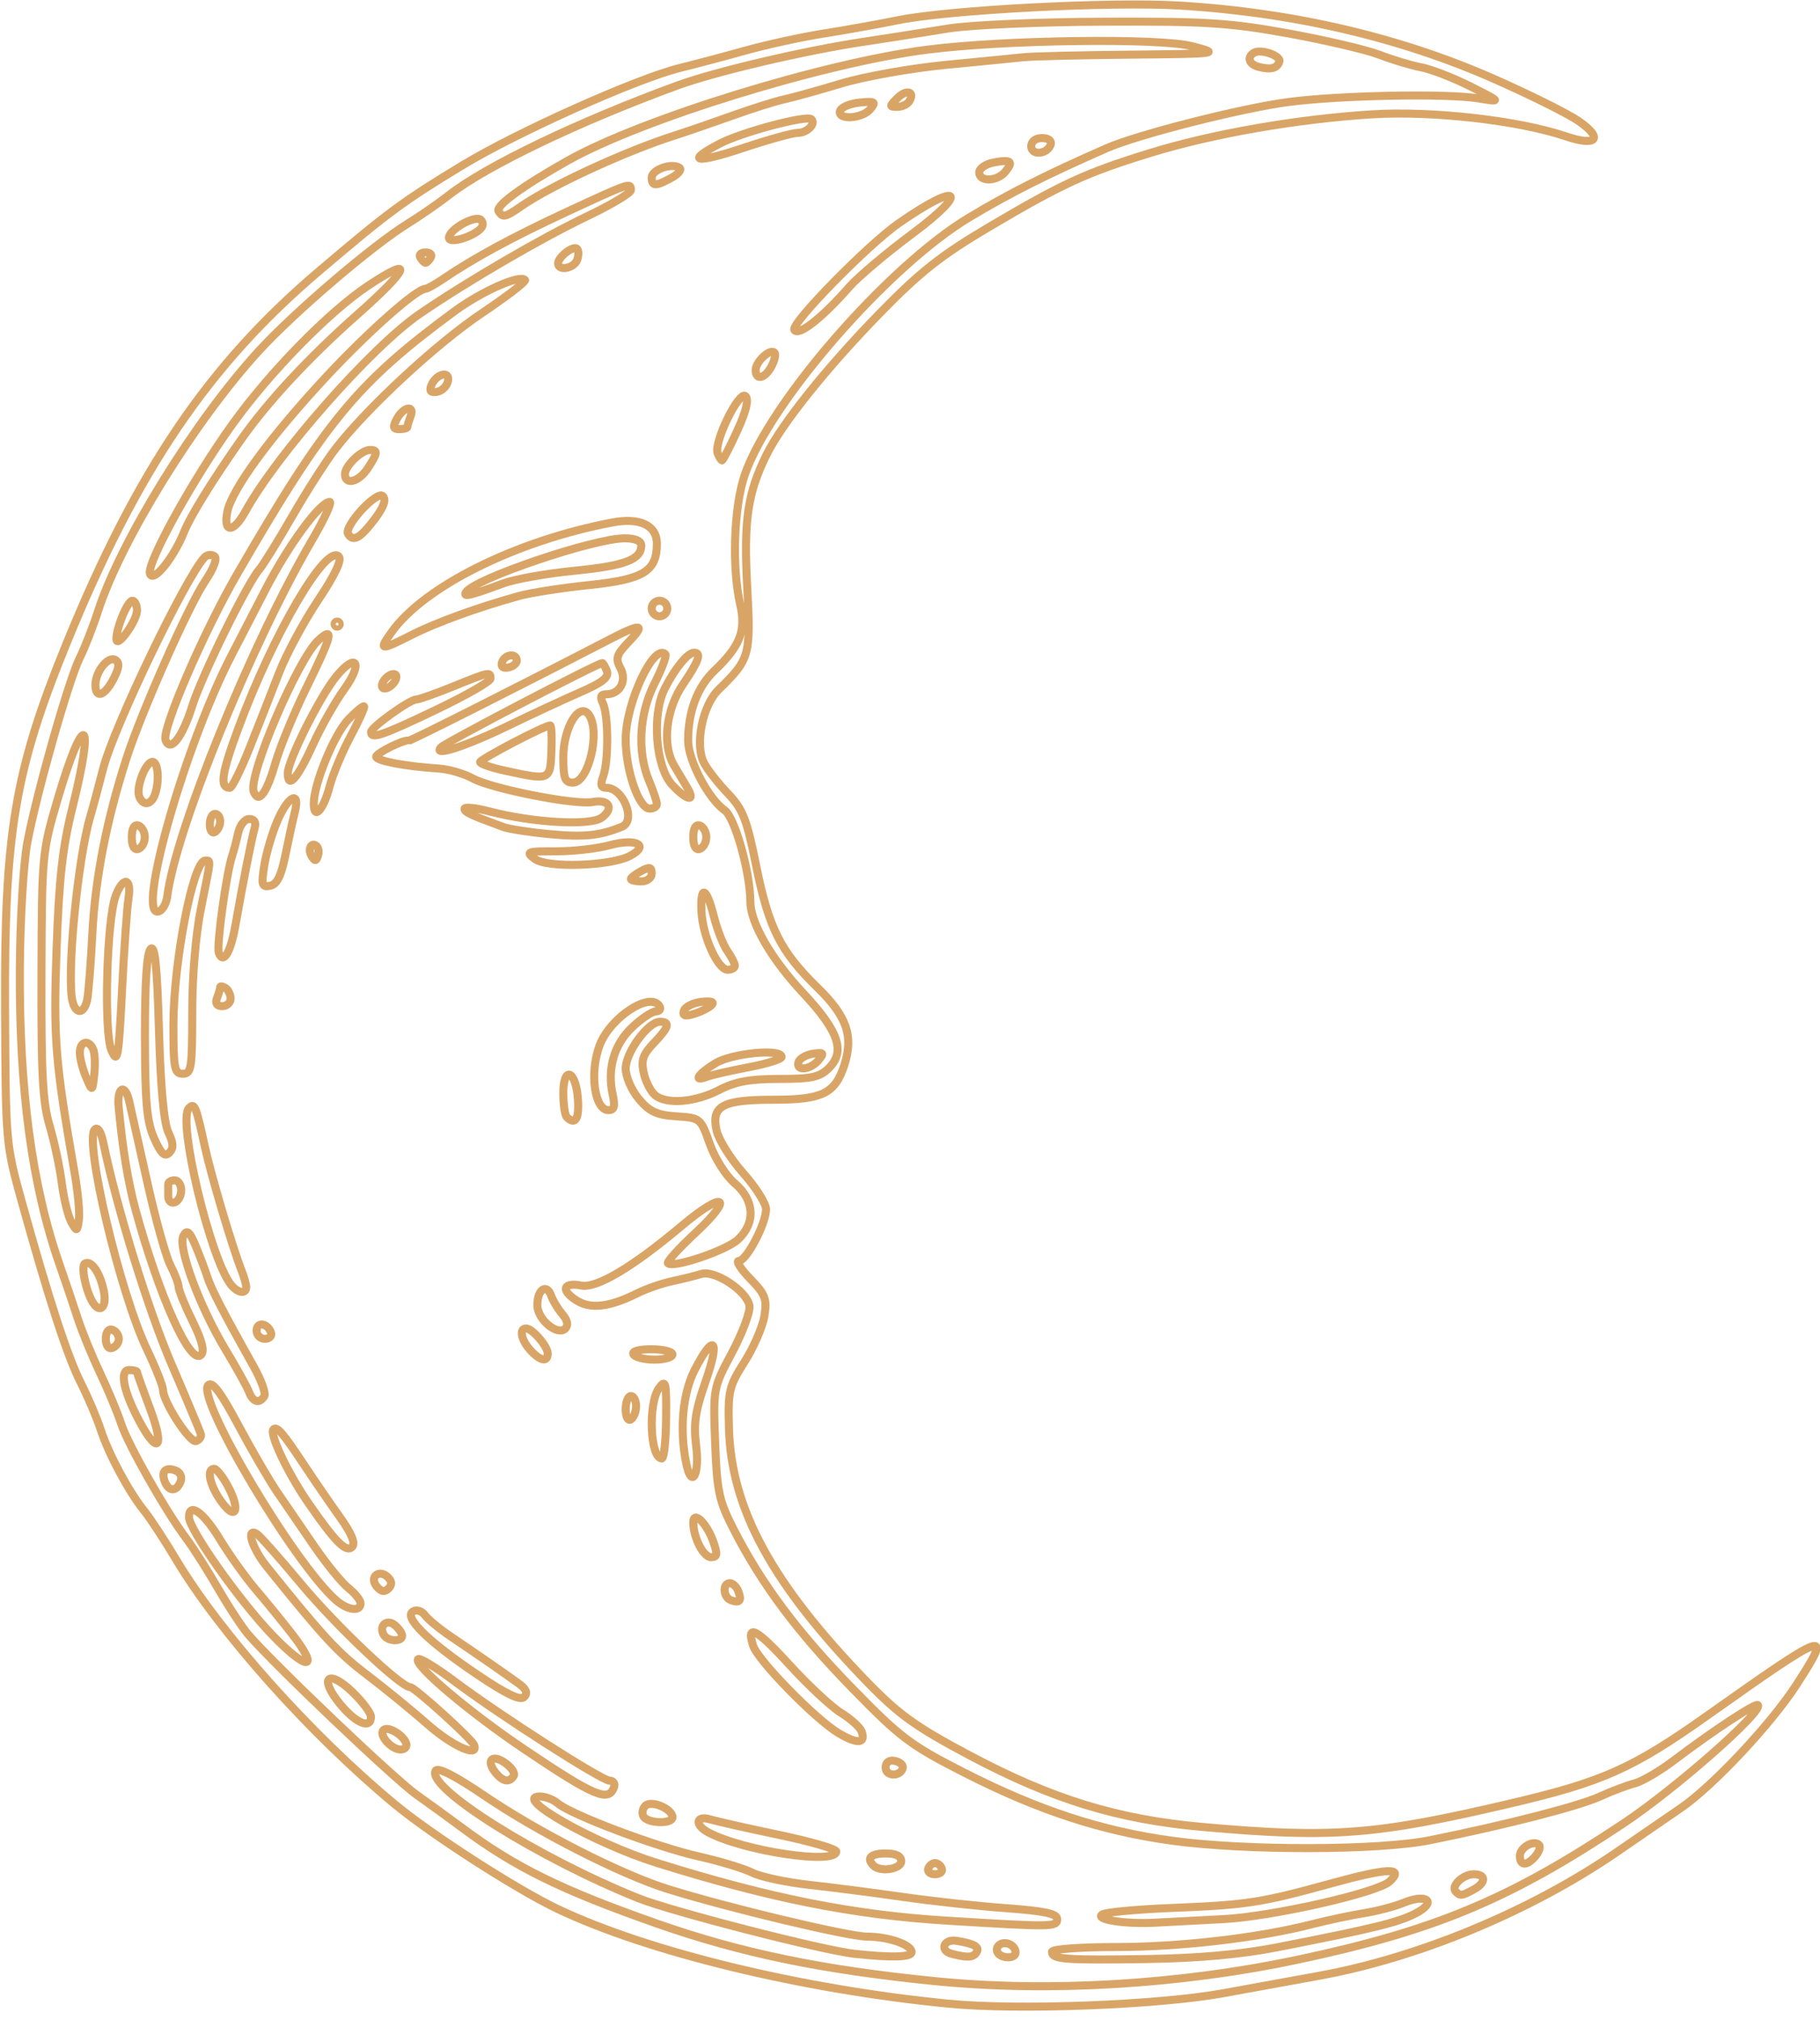 <?xml version="1.0" encoding="UTF-8" standalone="no"?>
<!DOCTYPE svg PUBLIC "-//W3C//DTD SVG 1.1//EN" "http://www.w3.org/Graphics/SVG/1.1/DTD/svg11.dtd">
<svg width="100%" height="100%" viewBox="0 0 91 101" version="1.1" xmlns="http://www.w3.org/2000/svg" xmlns:xlink="http://www.w3.org/1999/xlink" xml:space="preserve" xmlns:serif="http://www.serif.com/" style="fill-rule:evenodd;clip-rule:evenodd;stroke-linejoin:round;stroke-miterlimit:2;">
    <g transform="matrix(0.26,0,0,0.26,-17.094,-19.87)">
        <g transform="matrix(1.333,0,0,1.333,475.714,7)">
            <path d="M-131.036,339.658C-126.704,338.869 -120.461,337.732 -117.161,337.131C-102.86,334.528 -86.732,327.821 -74.346,319.328C-71.176,317.154 -66.976,314.267 -65.014,312.914C-60.393,309.725 -52.053,300.829 -48.404,295.196C-43.076,286.97 -43.73,287.196 -61.286,299.632C-71.994,307.218 -76.296,309.145 -89.411,312.231C-109.075,316.858 -115.34,317.342 -134.036,315.678C-146.344,314.582 -155.708,311.707 -167.683,305.347C-175.419,301.238 -177.863,299.487 -182.436,294.774C-196.12,280.673 -202.039,269.843 -202.384,258.274C-202.548,252.772 -202.397,252.12 -200.148,248.579C-198.822,246.491 -197.532,243.518 -197.281,241.973C-196.88,239.5 -197.125,238.854 -199.328,236.582C-200.704,235.162 -201.433,234 -200.948,234C-199.864,234 -197.036,228.618 -197.036,226.555C-197.036,225.727 -198.522,223.376 -200.339,221.331C-202.156,219.285 -203.883,216.514 -204.178,215.173C-204.958,211.621 -203.335,210.75 -195.934,210.75C-188.931,210.75 -187.102,209.863 -185.769,205.824C-184.375,201.599 -185.347,198.747 -189.599,194.592C-194.952,189.361 -196.643,186.006 -198.454,177.031C-199.827,170.227 -200.374,168.834 -202.573,166.531C-203.967,165.07 -205.504,163.103 -205.989,162.159C-207.346,159.513 -206.211,153.847 -203.867,151.566C-199.363,147.185 -199.222,146.676 -199.758,136.724C-200.275,127.122 -199.693,123.182 -196.941,117.637C-194.716,113.157 -188.264,105.106 -180.603,97.251C-174.787,91.288 -171.761,88.902 -164.786,84.782C-154.22,78.541 -150.917,77.025 -141.658,74.164C-132.663,71.386 -120.471,69.258 -109.661,68.58C-100.94,68.033 -88.445,69.45 -81.633,71.759C-77.171,73.272 -76.171,72.049 -79.82,69.541C-81.382,68.468 -86.879,65.729 -92.036,63.455C-105.651,57.45 -121.045,53.863 -137.411,52.88C-147.275,52.288 -170.567,53.497 -177.911,54.982C-180.798,55.566 -185.692,56.443 -188.786,56.93C-191.879,57.418 -196.942,58.522 -200.036,59.385C-203.129,60.247 -207.348,61.366 -209.411,61.871C-215.651,63.398 -232.941,71.14 -240.911,75.975C-249.411,81.132 -251.523,82.691 -261.543,91.209C-277.474,104.752 -287.732,119.879 -297.933,144.873C-305.425,163.229 -306.938,172.208 -306.821,197.625C-306.732,216.942 -306.709,217.202 -304.438,225.375C-300.451,239.725 -297.832,247.759 -295.882,251.625C-294.842,253.688 -293.553,256.725 -293.018,258.375C-291.881,261.884 -288.974,267.3 -286.736,270.082C-285.869,271.158 -283.811,274.301 -282.161,277.065C-275.83,287.671 -262.787,302.28 -250.661,312.347C-245.35,316.756 -233.056,324.672 -227.151,327.485C-214.093,333.705 -191.886,339.096 -170.786,341.168C-160.757,342.153 -140.502,341.383 -131.036,339.658Z" style="fill:none;stroke:rgb(217,165,103);stroke-width:1.16px;"/>
        </g>
        <g transform="matrix(1.333,0,0,1.333,475.714,7)">
            <path d="M-172.661,337.922C-188.964,336.292 -200.658,333.871 -212.786,329.616C-226.549,324.786 -233.265,321.483 -240.911,315.781C-242.561,314.551 -245.504,312.414 -247.451,311.032C-250.666,308.75 -267.946,292.302 -271.72,287.931C-272.578,286.938 -274.551,283.931 -276.104,281.25C-277.658,278.569 -279.707,275.345 -280.657,274.086C-283.602,270.186 -289.067,260.561 -290.064,257.52C-290.585,255.928 -291.97,252.6 -293.14,250.125C-294.311,247.65 -295.758,244.106 -296.356,242.25C-296.954,240.394 -298.128,236.915 -298.965,234.52C-302.962,223.083 -304.81,209.231 -304.689,191.625C-304.641,184.588 -304.157,176.522 -303.608,173.625C-302.246,166.428 -297.637,150.201 -296.046,147C-295.328,145.556 -294.14,142.519 -293.406,140.25C-290.101,130.044 -279.39,112.713 -270.191,102.688C-265.1,97.139 -253.895,87.556 -248.786,84.381C-246.929,83.227 -244.229,81.359 -242.786,80.229C-237.419,76.029 -224.022,69.603 -209.786,64.4C-204.362,62.418 -191.604,59.418 -183.161,58.14C-179.448,57.578 -173.879,56.704 -170.786,56.199C-167.659,55.688 -157.666,55.248 -148.286,55.209C-133.6,55.146 -130.146,55.367 -121.661,56.908C-116.298,57.883 -110.392,59.268 -108.536,59.987C-106.679,60.706 -103.979,61.517 -102.536,61.789C-101.092,62.061 -97.886,63.304 -95.411,64.553C-90.911,66.822 -90.911,66.822 -94.286,66.274C-98.837,65.534 -114.267,65.829 -121.661,66.798C-128.447,67.687 -143.393,71.485 -147.911,73.468C-156.564,77.267 -162.028,80.021 -167.77,83.479C-179.422,90.495 -196.498,110.093 -200.112,120.597C-201.688,125.178 -201.992,133.986 -200.759,139.333C-199.897,143.071 -200.774,145.315 -204.473,148.832C-206.935,151.173 -208.275,154.726 -208.281,158.934C-208.286,161.759 -205.358,167.339 -203.007,168.986C-201.539,170.014 -199.329,177.887 -199.299,182.201C-199.277,185.275 -196.282,190.449 -191.674,195.375C-186.567,200.835 -185.556,203.77 -187.958,206.172C-189.28,207.494 -190.443,207.75 -195.138,207.75C-199.368,207.75 -201.479,208.135 -203.76,209.324C-207.226,211.131 -211.382,211.476 -213.046,210.095C-213.675,209.573 -214.413,208.126 -214.687,206.88C-215.087,205.058 -214.802,204.214 -213.235,202.578C-211.033,200.28 -210.808,199.5 -212.344,199.5C-214.053,199.5 -217.286,203.916 -217.286,206.25C-217.286,207.443 -216.444,209.386 -215.377,210.653C-213.838,212.482 -212.792,212.965 -209.972,213.148C-206.508,213.373 -206.461,213.412 -205.154,217.125C-204.417,219.217 -202.828,221.728 -201.56,222.805C-198.697,225.234 -198.499,228.5 -201.068,230.913C-202.754,232.497 -210.437,235.098 -211.194,234.342C-211.388,234.148 -209.599,232.175 -207.217,229.959C-201.49,224.629 -203.085,223.796 -209.187,228.931C-216.281,234.9 -221.466,237.986 -223.69,237.561C-226.295,237.063 -226.711,238.187 -224.465,239.658C-222.405,241.008 -219.688,240.71 -215.633,238.687C-214.32,238.032 -212.046,237.242 -210.578,236.931C-209.111,236.62 -207.229,236.153 -206.397,235.891C-204.43,235.274 -199.74,238.378 -199.432,240.501C-199.307,241.367 -200.436,244.393 -201.942,247.225C-204.676,252.368 -204.679,252.386 -204.381,260.25C-204.112,267.332 -203.839,268.598 -201.666,272.825C-197.597,280.745 -192.505,287.556 -184.564,295.701C-177.645,302.798 -176.207,303.881 -168.439,307.839C-157.797,313.261 -148.687,316.251 -138.536,317.651C-127.877,319.121 -108.617,319.084 -101.192,317.577C-90.013,315.31 -79.806,312.683 -76.723,311.278C-75.01,310.498 -72.754,309.645 -71.708,309.383C-70.663,309.12 -68.105,307.616 -66.023,306.041C-60.358,301.753 -54.282,297.753 -53.946,298.09C-53.093,298.943 -65.782,310.122 -73.286,315.128C-89.705,326.081 -100.456,330.591 -120.161,334.789C-137.275,338.435 -156.216,339.565 -172.661,337.921L-172.661,337.922Z" style="fill:none;stroke:rgb(217,165,103);stroke-width:1.16px;"/>
        </g>
        <g transform="matrix(1.333,0,0,1.333,475.714,7)">
            <path d="M-123.379,333.055C-109.297,330.298 -105.861,329.457 -103.328,328.147C-100.158,326.508 -101.643,325.211 -105.075,326.622C-106.359,327.15 -108.929,327.824 -110.786,328.119C-112.642,328.415 -116.017,329.132 -118.286,329.713C-125.997,331.688 -137.275,333 -146.543,333C-151.717,333 -155.786,333.306 -155.786,333.695C-155.786,334.774 -153.978,334.911 -142.129,334.733C-134.744,334.621 -128.546,334.066 -123.379,333.055Z" style="fill:none;stroke:rgb(217,165,103);stroke-width:1.16px;"/>
        </g>
        <g transform="matrix(1.333,0,0,1.333,475.714,7)">
            <path d="M-161.036,333.795C-161.036,332.782 -162.403,332.08 -163.298,332.634C-163.717,332.893 -163.866,333.419 -163.629,333.803C-163.066,334.714 -161.036,334.708 -161.036,333.795Z" style="fill:none;stroke:rgb(217,165,103);stroke-width:1.16px;"/>
        </g>
        <g transform="matrix(1.333,0,0,1.333,475.714,7)">
            <path d="M-166.657,333.746C-166.182,332.977 -167.031,332.499 -169.583,332.099C-171.424,331.81 -172.044,333.515 -170.265,333.976C-167.943,334.578 -167.14,334.527 -166.657,333.746L-166.657,333.746Z" style="fill:none;stroke:rgb(217,165,103);stroke-width:1.16px;"/>
        </g>
        <g transform="matrix(1.333,0,0,1.333,475.714,7)">
            <path d="M-176.036,333.731C-176.036,332.661 -179.381,331.5 -182.468,331.5C-185.154,331.5 -202.801,327.281 -211.286,324.61C-218.059,322.477 -229.928,316.429 -237.674,311.163C-241.85,308.324 -244.372,307.032 -244.7,307.564C-246.168,309.938 -229.947,320.139 -215.438,325.967C-210.756,327.848 -188.812,333.49 -184.286,333.977C-178.867,334.561 -176.036,334.476 -176.036,333.731Z" style="fill:none;stroke:rgb(217,165,103);stroke-width:1.16px;"/>
        </g>
        <g transform="matrix(1.333,0,0,1.333,475.714,7)">
            <path d="M-155.036,328.965C-155.036,328.191 -156.883,327.796 -162.348,327.401C-166.37,327.11 -173.036,326.386 -177.161,325.792C-181.286,325.199 -187.416,324.408 -190.783,324.035C-194.151,323.662 -197.863,322.868 -199.033,322.27C-200.203,321.673 -203.692,320.615 -206.786,319.92C-212.846,318.559 -225.164,313.915 -227.095,312.264C-227.746,311.707 -228.927,311.263 -229.72,311.278C-233.628,311.351 -221.812,318.04 -212.786,320.864C-196.394,325.993 -184.405,328.374 -170.786,329.206C-155.702,330.127 -155.036,330.117 -155.036,328.965Z" style="fill:none;stroke:rgb(217,165,103);stroke-width:1.16px;"/>
        </g>
        <g transform="matrix(1.333,0,0,1.333,475.714,7)">
            <path d="M-131.036,328.971C-124.094,328.621 -108.815,325.16 -107.08,323.544C-104.866,321.48 -107.277,321.558 -115.477,323.813C-125.776,326.647 -127.578,326.922 -138.78,327.374C-143.657,327.571 -148.045,327.988 -148.53,328.299C-149.682,329.041 -145.168,329.731 -140.786,329.483C-138.929,329.378 -134.542,329.147 -131.036,328.971L-131.036,328.971Z" style="fill:none;stroke:rgb(217,165,103);stroke-width:1.16px;"/>
        </g>
        <g transform="matrix(1.333,0,0,1.333,475.714,7)">
            <path d="M-94.986,324.725C-93.138,323.735 -93.114,322.501 -94.944,322.501C-96.509,322.501 -98.3,324.237 -97.529,325.008C-96.878,325.659 -96.692,325.638 -94.986,324.725L-94.986,324.725Z" style="fill:none;stroke:rgb(217,165,103);stroke-width:1.16px;"/>
        </g>
        <g transform="matrix(1.333,0,0,1.333,475.714,7)">
            <path d="M-171.679,321.695C-171.827,321.252 -172.269,320.889 -172.661,320.889C-173.053,320.889 -173.494,321.252 -173.642,321.695C-173.79,322.139 -173.348,322.501 -172.661,322.501C-171.973,322.501 -171.532,322.139 -171.679,321.695Z" style="fill:none;stroke:rgb(217,165,103);stroke-width:1.16px;"/>
        </g>
        <g transform="matrix(1.333,0,0,1.333,475.714,7)">
            <path d="M-177.536,320.626C-177.536,319.876 -178.286,319.501 -179.786,319.501C-181.936,319.501 -182.611,320.176 -181.536,321.251C-180.554,322.233 -177.536,321.762 -177.536,320.626Z" style="fill:none;stroke:rgb(217,165,103);stroke-width:1.16px;"/>
        </g>
        <g transform="matrix(1.333,0,0,1.333,475.714,7)">
            <path d="M-86.021,319.858C-85.499,319.23 -85.274,318.513 -85.521,318.266C-86.29,317.498 -88.286,318.644 -88.286,319.853C-88.286,321.322 -87.237,321.324 -86.021,319.859L-86.021,319.858Z" style="fill:none;stroke:rgb(217,165,103);stroke-width:1.16px;"/>
        </g>
        <g transform="matrix(1.333,0,0,1.333,475.714,7)">
            <path d="M-186.911,319.214C-186.911,318.849 -190.623,317.773 -195.161,316.822C-199.698,315.871 -204.17,314.864 -205.098,314.585C-207.171,313.96 -207.383,315.379 -205.377,316.453C-200.315,319.162 -186.911,321.166 -186.911,319.214Z" style="fill:none;stroke:rgb(217,165,103);stroke-width:1.16px;"/>
        </g>
        <g transform="matrix(1.333,0,0,1.333,475.714,7)">
            <path d="M-210.536,314.278C-210.536,313.063 -213.598,311.764 -214.451,312.617C-214.866,313.031 -214.978,313.738 -214.701,314.186C-214.078,315.194 -210.536,315.272 -210.536,314.278L-210.536,314.278Z" style="fill:none;stroke:rgb(217,165,103);stroke-width:1.16px;"/>
        </g>
        <g transform="matrix(1.333,0,0,1.333,475.714,7)">
            <path d="M-218.958,309.892C-218.794,309.402 -219.078,309.001 -219.588,309.001C-220.719,309.001 -235.35,299.63 -241.989,294.653C-244.645,292.662 -247.007,291.227 -247.239,291.465C-247.993,292.236 -239.942,299.058 -231.844,304.511C-221.77,311.295 -219.712,312.155 -218.958,309.892Z" style="fill:none;stroke:rgb(217,165,103);stroke-width:1.16px;"/>
        </g>
        <g transform="matrix(1.333,0,0,1.333,475.714,7)">
            <path d="M-233.442,308.303C-233.205,307.918 -233.774,307.069 -234.707,306.416C-236.603,305.088 -237.502,306.109 -236.015,307.902C-234.966,309.165 -234.063,309.306 -233.442,308.303Z" style="fill:none;stroke:rgb(217,165,103);stroke-width:1.16px;"/>
        </g>
        <g transform="matrix(1.333,0,0,1.333,475.714,7)">
            <path d="M-177.309,307.137C-177.227,306.73 -177.751,306.283 -178.473,306.144C-179.294,305.986 -179.786,306.354 -179.786,307.126C-179.786,308.431 -177.569,308.44 -177.309,307.138L-177.309,307.137Z" style="fill:none;stroke:rgb(217,165,103);stroke-width:1.16px;"/>
        </g>
        <g transform="matrix(1.333,0,0,1.333,475.714,7)">
            <path d="M-239.161,303.85C-239.501,302.961 -247.743,295.502 -248.384,295.502C-249.732,295.502 -259.09,286.643 -264.097,280.626C-267.18,276.922 -270.059,273.671 -270.494,273.402C-272.132,272.39 -271.2,275.459 -269.063,278.114C-260.804,288.38 -258.836,290.505 -254.624,293.713C-252.031,295.687 -248.071,298.922 -245.823,300.902C-242.248,304.051 -238.437,305.737 -239.161,303.85Z" style="fill:none;stroke:rgb(217,165,103);stroke-width:1.16px;"/>
        </g>
        <g transform="matrix(1.333,0,0,1.333,475.714,7)">
            <path d="M-248.955,303.617C-249.366,302.384 -251.606,301.072 -252.232,301.697C-252.945,302.411 -251.1,304.501 -249.756,304.501C-249.154,304.501 -248.793,304.104 -248.955,303.617Z" style="fill:none;stroke:rgb(217,165,103);stroke-width:1.16px;"/>
        </g>
        <g transform="matrix(1.333,0,0,1.333,475.714,7)">
            <path d="M-183.268,301.868C-183.497,301.27 -184.827,300.076 -186.224,299.212C-187.62,298.349 -190.955,295.242 -193.634,292.307C-198.408,287.075 -199.937,286.266 -198.905,289.519C-198.239,291.618 -189.93,300.127 -186.589,302.131C-183.865,303.765 -182.579,303.663 -183.268,301.868L-183.268,301.868Z" style="fill:none;stroke:rgb(217,165,103);stroke-width:1.16px;"/>
        </g>
        <g transform="matrix(1.333,0,0,1.333,475.714,7)">
            <path d="M-254.036,299.774C-254.036,299.236 -255.218,297.65 -256.662,296.25C-260.232,292.791 -261.638,294.125 -258.472,297.967C-256.179,300.748 -254.036,301.621 -254.036,299.774Z" style="fill:none;stroke:rgb(217,165,103);stroke-width:1.16px;"/>
        </g>
        <g transform="matrix(1.333,0,0,1.333,475.714,7)">
            <path d="M-232.661,295.031C-234.707,293.542 -238.8,290.706 -242.411,288.275C-244.061,287.164 -245.781,285.753 -246.234,285.139C-246.705,284.502 -247.455,284.268 -247.983,284.594C-249.345,285.435 -245.801,288.906 -238.686,293.701C-234.483,296.532 -232.481,297.489 -231.936,296.924C-231.397,296.367 -231.619,295.788 -232.661,295.031Z" style="fill:none;stroke:rgb(217,165,103);stroke-width:1.16px;"/>
        </g>
        <g transform="matrix(1.333,0,0,1.333,475.714,7)">
            <path d="M-265.419,287.839C-266.789,286.073 -269.137,283.191 -270.635,281.435C-272.133,279.678 -274.482,276.387 -275.856,274.121C-278.198,270.257 -280.286,268.773 -280.286,270.974C-280.286,272.749 -273.006,283.055 -268.257,288.002C-263.202,293.267 -261.29,293.157 -265.419,287.839L-265.419,287.839Z" style="fill:none;stroke:rgb(217,165,103);stroke-width:1.16px;"/>
        </g>
        <g transform="matrix(1.333,0,0,1.333,475.714,7)">
            <path d="M-249.536,288.093C-249.536,287.731 -250.012,287.04 -250.594,286.557C-251.769,285.582 -252.971,286.69 -252.161,288.002C-251.59,288.926 -249.536,288.998 -249.536,288.093Z" style="fill:none;stroke:rgb(217,165,103);stroke-width:1.16px;"/>
        </g>
        <g transform="matrix(1.333,0,0,1.333,475.714,7)">
            <path d="M-255.536,283.422C-255.536,282.966 -256.314,281.98 -257.265,281.232C-258.216,280.484 -260.455,277.735 -262.241,275.124C-264.026,272.513 -266.413,269.027 -267.545,267.377C-268.677,265.727 -271.198,261.391 -273.148,257.742C-275.702,252.962 -276.92,251.336 -277.508,251.924C-279.31,253.725 -265.15,277.585 -259.102,282.939C-257.432,284.418 -255.536,284.674 -255.536,283.422Z" style="fill:none;stroke:rgb(217,165,103);stroke-width:1.16px;"/>
        </g>
        <g transform="matrix(1.333,0,0,1.333,475.714,7)">
            <path d="M-201.044,281.659C-201.289,281.022 -201.837,280.502 -202.262,280.502C-203.361,280.502 -203.224,282.559 -202.098,282.961C-200.824,283.416 -200.516,283.036 -201.045,281.659L-201.044,281.659Z" style="fill:none;stroke:rgb(217,165,103);stroke-width:1.16px;"/>
        </g>
        <g transform="matrix(1.333,0,0,1.333,475.714,7)">
            <path d="M-251.57,279.667C-252.836,278.401 -254.34,279.606 -253.204,280.975C-252.576,281.731 -252.06,281.826 -251.517,281.283C-250.975,280.741 -250.991,280.246 -251.57,279.667Z" style="fill:none;stroke:rgb(217,165,103);stroke-width:1.16px;"/>
        </g>
        <g transform="matrix(1.333,0,0,1.333,475.714,7)">
            <path d="M-204.633,274.545C-205.573,271.849 -207.536,269.949 -207.536,271.736C-207.536,273.907 -206.08,276.752 -204.968,276.752C-204.072,276.752 -204.008,276.336 -204.633,274.545Z" style="fill:none;stroke:rgb(217,165,103);stroke-width:1.16px;"/>
        </g>
        <g transform="matrix(1.333,0,0,1.333,475.714,7)">
            <path d="M-258.536,270.942C-259.935,268.981 -262.195,265.689 -263.558,263.627C-266.756,258.788 -267.594,257.81 -268.104,258.32C-268.728,258.944 -266.037,264.63 -263.106,268.877C-259.168,274.582 -257.621,276.137 -256.749,275.265C-256.24,274.756 -256.825,273.34 -258.536,270.942Z" style="fill:none;stroke:rgb(217,165,103);stroke-width:1.16px;"/>
        </g>
        <g transform="matrix(1.333,0,0,1.333,475.714,7)">
            <path d="M-274.675,266.503C-275.416,265.127 -276.306,264.002 -276.654,264.002C-277.814,264.002 -277.304,266.369 -275.642,268.704C-273.535,271.662 -272.799,269.986 -274.675,266.503Z" style="fill:none;stroke:rgb(217,165,103);stroke-width:1.16px;"/>
        </g>
        <g transform="matrix(1.333,0,0,1.333,475.714,7)">
            <path d="M-281.504,265.848C-281.249,265.184 -281.546,264.508 -282.206,264.256C-283.673,263.692 -284.343,264.37 -283.777,265.844C-283.208,267.328 -282.072,267.33 -281.504,265.848L-281.504,265.848Z" style="fill:none;stroke:rgb(217,165,103);stroke-width:1.16px;"/>
        </g>
        <g transform="matrix(1.333,0,0,1.333,475.714,7)">
            <path d="M-207.127,260.639C-207.52,257.491 -207.242,255.632 -205.729,251.301C-203.613,245.247 -204.578,244.329 -207.348,249.76C-209.061,253.12 -209.535,258.315 -208.569,263.146C-207.793,267.029 -206.589,264.939 -207.127,260.639Z" style="fill:none;stroke:rgb(217,165,103);stroke-width:1.16px;"/>
        </g>
        <g transform="matrix(1.333,0,0,1.333,475.714,7)">
            <path d="M-211.453,256.689C-211.402,251.483 -211.508,251.028 -212.466,252.332C-214.088,254.541 -213.777,262.502 -212.067,262.502C-211.761,262.502 -211.484,259.886 -211.453,256.689Z" style="fill:none;stroke:rgb(217,165,103);stroke-width:1.16px;"/>
        </g>
        <g transform="matrix(1.333,0,0,1.333,475.714,7)">
            <path d="M-285.917,255.287C-286.945,252.557 -287.786,250.194 -287.786,250.037C-287.786,249.88 -288.298,249.752 -288.925,249.752C-290.231,249.752 -289.842,252.328 -287.962,256.127C-284.98,262.152 -283.554,261.566 -285.917,255.287Z" style="fill:none;stroke:rgb(217,165,103);stroke-width:1.16px;"/>
        </g>
        <g transform="matrix(1.333,0,0,1.333,475.714,7)">
            <path d="M-278.572,259.033C-278.661,258.672 -280.548,254.158 -282.765,249.002C-286.181,241.06 -290.707,226.371 -292.669,216.865C-292.981,215.355 -293.46,214.626 -293.87,215.036C-295.448,216.614 -290.238,238.621 -286.361,246.752C-285.083,249.433 -284.037,252.073 -284.036,252.618C-284.035,254.325 -280.148,260.332 -279.258,260.003C-278.792,259.83 -278.483,259.394 -278.572,259.033Z" style="fill:none;stroke:rgb(217,165,103);stroke-width:1.16px;"/>
        </g>
        <g transform="matrix(1.333,0,0,1.333,475.714,7)">
            <path d="M-215.786,254.957C-215.786,254.157 -216.123,253.502 -216.536,253.502C-216.948,253.502 -217.286,254.365 -217.286,255.421C-217.286,256.509 -216.961,257.139 -216.536,256.877C-216.123,256.622 -215.786,255.758 -215.786,254.957Z" style="fill:none;stroke:rgb(217,165,103);stroke-width:1.16px;"/>
        </g>
        <g transform="matrix(1.333,0,0,1.333,475.714,7)">
            <path d="M-269.421,253.519C-269.172,253.116 -269.872,251.175 -270.977,249.206C-275.346,241.422 -277.092,238.045 -277.641,236.315C-277.956,235.32 -278.713,233.313 -279.323,231.853C-280.204,229.744 -280.566,229.438 -281.083,230.363C-281.962,231.933 -278.803,240.51 -275.047,246.752C-273.433,249.433 -271.891,252.217 -271.619,252.939C-271.072,254.392 -270.117,254.644 -269.421,253.519Z" style="fill:none;stroke:rgb(217,165,103);stroke-width:1.16px;"/>
        </g>
        <g transform="matrix(1.333,0,0,1.333,475.714,7)">
            <path d="M-210.536,247.502C-210.536,247.089 -211.906,246.752 -213.58,246.752C-215.418,246.752 -216.441,247.049 -216.161,247.502C-215.906,247.914 -214.536,248.252 -213.116,248.252C-211.697,248.252 -210.536,247.914 -210.536,247.502Z" style="fill:none;stroke:rgb(217,165,103);stroke-width:1.16px;"/>
        </g>
        <g transform="matrix(1.333,0,0,1.333,475.714,7)">
            <path d="M-228.536,247.373C-228.536,246.326 -230.751,243.752 -231.652,243.752C-232.694,243.752 -232.371,245.414 -231.044,246.88C-229.627,248.446 -228.536,248.66 -228.536,247.373Z" style="fill:none;stroke:rgb(217,165,103);stroke-width:1.16px;"/>
        </g>
        <g transform="matrix(1.333,0,0,1.333,475.714,7)">
            <path d="M-279.78,242.693C-280.883,240.44 -281.786,238.22 -281.786,237.762C-281.786,237.303 -282.317,235.9 -282.966,234.644C-283.616,233.389 -285.133,227.921 -286.339,222.494C-287.545,217.067 -288.708,211.867 -288.923,210.939C-289.533,208.308 -290.7,208.957 -290.438,211.781C-289.885,217.729 -289.081,222.643 -288.031,226.502C-284.574,239.192 -280.107,249.123 -278.554,247.57C-278.013,247.029 -278.39,245.531 -279.78,242.693Z" style="fill:none;stroke:rgb(217,165,103);stroke-width:1.16px;"/>
        </g>
        <g transform="matrix(1.333,0,0,1.333,475.714,7)">
            <path d="M-290.411,245.252C-290.411,244.702 -290.833,244.111 -291.348,243.939C-291.906,243.753 -292.286,244.285 -292.286,245.252C-292.286,246.218 -291.906,246.75 -291.348,246.564C-290.833,246.392 -290.411,245.802 -290.411,245.252Z" style="fill:none;stroke:rgb(217,165,103);stroke-width:1.16px;"/>
        </g>
        <g transform="matrix(1.333,0,0,1.333,475.714,7)">
            <path d="M-268.458,244.361C-268.921,242.97 -270.536,242.74 -270.536,244.064C-270.536,244.717 -270.001,245.252 -269.348,245.252C-268.695,245.252 -268.294,244.851 -268.458,244.361Z" style="fill:none;stroke:rgb(217,165,103);stroke-width:1.16px;"/>
        </g>
        <g transform="matrix(1.333,0,0,1.333,475.714,7)">
            <path d="M-226.414,241.707C-227.043,240.975 -227.775,239.765 -228.041,239.017C-228.685,237.206 -230.036,238.128 -230.036,240.378C-230.036,242.448 -227.122,244.888 -225.996,243.762C-225.529,243.295 -225.678,242.563 -226.414,241.707Z" style="fill:none;stroke:rgb(217,165,103);stroke-width:1.16px;"/>
        </g>
        <g transform="matrix(1.333,0,0,1.333,475.714,7)">
            <path d="M-292.571,238.386C-293.105,235.717 -294.402,233.831 -295.315,234.395C-295.903,234.758 -295.163,238.38 -294.176,239.977C-293.118,241.689 -292.111,240.689 -292.571,238.386Z" style="fill:none;stroke:rgb(217,165,103);stroke-width:1.16px;"/>
        </g>
        <g transform="matrix(1.333,0,0,1.333,475.714,7)">
            <path d="M-272.036,237.787C-272.036,237.394 -272.343,236.297 -272.718,235.349C-274.011,232.088 -277.113,221.619 -278.007,217.502C-279.285,211.613 -279.479,211.145 -280.296,211.962C-282.009,213.675 -277.164,233.909 -274.179,237.505C-273.217,238.664 -272.036,238.82 -272.036,237.787Z" style="fill:none;stroke:rgb(217,165,103);stroke-width:1.16px;"/>
        </g>
        <g transform="matrix(1.333,0,0,1.333,475.714,7)">
            <path d="M-296.783,221.358C-299.589,205.341 -299.854,202.055 -299.391,189.002C-299.027,178.759 -298.525,174.281 -297.105,168.613C-293.784,155.356 -295.407,154.402 -299.226,167.366C-301.48,175.014 -301.514,175.382 -301.57,192.752C-301.615,207.029 -301.393,211.16 -300.397,214.502C-299.721,216.77 -298.93,220.483 -298.64,222.752C-298.35,225.02 -297.737,227.552 -297.278,228.377C-296.47,229.829 -296.435,229.82 -296.177,228.108C-296.03,227.135 -296.303,224.097 -296.783,221.358L-296.783,221.358Z" style="fill:none;stroke:rgb(217,165,103);stroke-width:1.16px;"/>
        </g>
        <g transform="matrix(1.333,0,0,1.333,475.714,7)">
            <path d="M-281.411,223.814C-281.411,223.023 -281.833,222.377 -282.348,222.377C-282.864,222.377 -283.286,222.63 -283.286,222.939L-283.286,224.689C-283.286,225.342 -282.864,225.736 -282.348,225.564C-281.833,225.392 -281.411,224.605 -281.411,223.814Z" style="fill:none;stroke:rgb(217,165,103);stroke-width:1.16px;"/>
        </g>
        <g transform="matrix(1.333,0,0,1.333,475.714,7)">
            <path d="M-283.266,215.459C-283.909,214.107 -284.383,208.953 -284.618,200.761C-284.886,191.448 -285.2,188.366 -285.82,188.987C-286.371,189.538 -286.654,193.886 -286.642,201.602C-286.628,211.157 -286.376,213.932 -285.312,216.322C-284.324,218.541 -283.789,219.055 -283.139,218.405C-282.489,217.755 -282.52,217.029 -283.266,215.459L-283.266,215.459Z" style="fill:none;stroke:rgb(217,165,103);stroke-width:1.16px;"/>
        </g>
        <g transform="matrix(1.333,0,0,1.333,475.714,7)">
            <path d="M-224.18,210.622C-224.485,206.48 -226.286,205.789 -226.286,209.814C-226.286,211.43 -226.061,212.977 -225.786,213.252C-224.558,214.48 -223.967,213.513 -224.18,210.622Z" style="fill:none;stroke:rgb(217,165,103);stroke-width:1.16px;"/>
        </g>
        <g transform="matrix(1.333,0,0,1.333,475.714,7)">
            <path d="M-219.174,209.943C-219.983,206.26 -218.938,202.72 -216.316,200.263C-214.993,199.023 -213.469,198.007 -212.929,198.005C-212.389,198.003 -212.156,197.664 -212.411,197.252C-213.745,195.093 -219.507,198.857 -221.039,202.887C-222.532,206.812 -221.795,212.252 -219.771,212.252C-218.928,212.252 -218.786,211.705 -219.174,209.943Z" style="fill:none;stroke:rgb(217,165,103);stroke-width:1.16px;"/>
        </g>
        <g transform="matrix(1.333,0,0,1.333,475.714,7)">
            <path d="M-294.084,203.554C-294.681,201.998 -296.036,202.274 -296.036,203.951C-296.036,204.749 -295.629,206.352 -295.133,207.514C-294.23,209.625 -294.23,209.625 -293.955,207.116C-293.804,205.736 -293.862,204.133 -294.084,203.554Z" style="fill:none;stroke:rgb(217,165,103);stroke-width:1.16px;"/>
        </g>
        <g transform="matrix(1.333,0,0,1.333,475.714,7)">
            <path d="M-199.559,206.063C-196.934,205.565 -194.786,204.897 -194.786,204.579C-194.786,203.344 -201.947,204.027 -204.348,205.492C-206.911,207.054 -207.649,208.242 -205.559,207.44C-204.884,207.181 -202.184,206.561 -199.559,206.063Z" style="fill:none;stroke:rgb(217,165,103);stroke-width:1.16px;"/>
        </g>
        <g transform="matrix(1.333,0,0,1.333,475.714,7)">
            <path d="M-279.819,198.188C-279.821,192.878 -279.317,186.882 -278.553,183.105C-277.067,175.751 -277.11,176.25 -277.955,176.25C-279.694,176.25 -282.536,190.956 -282.536,199.958C-282.536,206.257 -282.392,207 -281.176,207C-279.941,207 -279.817,206.197 -279.819,198.188Z" style="fill:none;stroke:rgb(217,165,103);stroke-width:1.16px;"/>
        </g>
        <g transform="matrix(1.333,0,0,1.333,475.714,7)">
            <path d="M-189.476,205.053C-188.609,204.008 -188.708,203.889 -190.263,204.115C-191.242,204.258 -192.182,204.797 -192.352,205.313C-192.796,206.662 -190.65,206.468 -189.476,205.053L-189.476,205.053Z" style="fill:none;stroke:rgb(217,165,103);stroke-width:1.16px;"/>
        </g>
        <g transform="matrix(1.333,0,0,1.333,475.714,7)">
            <path d="M-289.016,181.688C-288.546,178.718 -289.775,178.468 -290.858,181.313C-292.159,184.729 -292.607,201.007 -291.472,203.625C-290.59,205.661 -290.444,204.839 -289.949,195C-289.648,189.019 -289.228,183.028 -289.016,181.688Z" style="fill:none;stroke:rgb(217,165,103);stroke-width:1.16px;"/>
        </g>
        <g transform="matrix(1.333,0,0,1.333,475.714,7)">
            <path d="M-204.911,197.108C-204.424,196.639 -204.931,196.471 -206.353,196.63C-207.559,196.765 -208.695,197.332 -208.879,197.891C-209.127,198.646 -208.756,198.769 -207.437,198.369C-206.46,198.074 -205.323,197.506 -204.911,197.108Z" style="fill:none;stroke:rgb(217,165,103);stroke-width:1.16px;"/>
        </g>
        <g transform="matrix(1.333,0,0,1.333,475.714,7)">
            <path d="M-294.973,196.313C-294.785,195.384 -294.448,191.051 -294.223,186.683C-293.821,178.868 -292.19,170.486 -289.347,161.625C-287.199,154.933 -280.4,139.578 -277.98,135.958C-276.677,134.008 -276.162,132.606 -276.64,132.311C-277.067,132.047 -277.692,132.122 -278.029,132.478C-280.748,135.347 -291.142,157.004 -292.674,162.991C-293.326,165.54 -294.159,168.638 -294.526,169.875C-296.385,176.159 -298.009,193.348 -297.058,196.688C-296.534,198.529 -295.379,198.322 -294.973,196.313L-294.973,196.313Z" style="fill:none;stroke:rgb(217,165,103);stroke-width:1.16px;"/>
        </g>
        <g transform="matrix(1.333,0,0,1.333,475.714,7)">
            <path d="M-274.286,196.169C-274.286,195.575 -274.623,194.88 -275.036,194.625C-275.448,194.37 -275.786,194.323 -275.786,194.519C-275.786,194.716 -275.991,195.411 -276.241,196.064C-276.54,196.842 -276.282,197.25 -275.491,197.25C-274.828,197.25 -274.286,196.764 -274.286,196.169L-274.286,196.169Z" style="fill:none;stroke:rgb(217,165,103);stroke-width:1.16px;"/>
        </g>
        <g transform="matrix(1.333,0,0,1.333,475.714,7)">
            <path d="M-201.536,191.417C-201.536,191.096 -202.024,190.137 -202.62,189.286C-203.216,188.434 -204.1,186.166 -204.584,184.244C-205.653,180 -206.552,179.697 -206.35,183.649C-206.169,187.187 -203.994,192 -202.575,192C-202.003,192 -201.536,191.738 -201.536,191.417Z" style="fill:none;stroke:rgb(217,165,103);stroke-width:1.16px;"/>
        </g>
        <g transform="matrix(1.333,0,0,1.333,475.714,7)">
            <path d="M-273.586,185.562C-272.515,179.478 -271.227,172.959 -270.818,171.563C-270.57,170.712 -270.844,170.25 -271.596,170.25C-272.253,170.25 -272.953,171.145 -273.209,172.313C-273.458,173.447 -273.833,174.881 -274.044,175.5C-274.887,177.975 -276.35,188.611 -275.981,189.573C-275.329,191.271 -274.282,189.516 -273.586,185.562Z" style="fill:none;stroke:rgb(217,165,103);stroke-width:1.16px;"/>
        </g>
        <g transform="matrix(1.333,0,0,1.333,475.714,7)">
            <path d="M-283.43,181.441C-282.214,171.861 -271.265,144.928 -262.493,129.938C-260.743,126.947 -259.617,124.5 -259.99,124.5C-261.372,124.5 -265.965,130.764 -269.228,137.098C-271.077,140.688 -273.291,144.975 -274.148,146.625C-280.874,159.575 -288.007,184.69 -284.644,183.582C-284.103,183.403 -283.557,182.44 -283.43,181.441Z" style="fill:none;stroke:rgb(217,165,103);stroke-width:1.16px;"/>
        </g>
        <g transform="matrix(1.333,0,0,1.333,475.714,7)">
            <path d="M-266.388,175.495C-265.931,173.229 -265.32,170.447 -265.032,169.313C-264.201,166.045 -265.941,166.837 -267.503,170.438C-268.264,172.191 -269.124,175.091 -269.414,176.882C-269.882,179.773 -269.788,180.11 -268.581,179.878C-267.597,179.688 -266.99,178.475 -266.388,175.495Z" style="fill:none;stroke:rgb(217,165,103);stroke-width:1.16px;"/>
        </g>
        <g transform="matrix(1.333,0,0,1.333,475.714,7)">
            <path d="M-213.536,178.099C-213.536,177.18 -213.838,177.109 -215.036,177.75C-215.861,178.192 -216.536,178.71 -216.536,178.901C-216.536,179.093 -215.861,179.25 -215.036,179.25C-214.187,179.25 -213.536,178.75 -213.536,178.099Z" style="fill:none;stroke:rgb(217,165,103);stroke-width:1.16px;"/>
        </g>
        <g transform="matrix(1.333,0,0,1.333,475.714,7)">
            <path d="M-216.638,175.555C-213.759,174.014 -215.782,172.987 -219.628,174.037C-221.433,174.53 -224.929,174.923 -227.397,174.912C-231.535,174.893 -231.767,174.978 -230.397,176.011C-228.613,177.354 -219.432,177.05 -216.638,175.555Z" style="fill:none;stroke:rgb(217,165,103);stroke-width:1.16px;"/>
        </g>
        <g transform="matrix(1.333,0,0,1.333,475.714,7)">
            <path d="M-261.833,174.203C-262.595,173.441 -263.224,174.589 -262.598,175.601C-262.126,176.365 -261.949,176.366 -261.695,175.604C-261.522,175.083 -261.583,174.452 -261.833,174.203L-261.833,174.203Z" style="fill:none;stroke:rgb(217,165,103);stroke-width:1.16px;"/>
        </g>
        <g transform="matrix(1.333,0,0,1.333,475.714,7)">
            <path d="M-286.661,172.875C-286.661,172.119 -287.083,171.359 -287.598,171.188C-288.192,170.99 -288.536,171.608 -288.536,172.875C-288.536,174.142 -288.192,174.76 -287.598,174.563C-287.083,174.391 -286.661,173.631 -286.661,172.875Z" style="fill:none;stroke:rgb(217,165,103);stroke-width:1.16px;"/>
        </g>
        <g transform="matrix(1.333,0,0,1.333,475.714,7)">
            <path d="M-205.661,172.875C-205.661,172.119 -206.083,171.359 -206.598,171.188C-207.192,170.99 -207.536,171.608 -207.536,172.875C-207.536,174.142 -207.192,174.76 -206.598,174.563C-206.083,174.391 -205.661,173.631 -205.661,172.875Z" style="fill:none;stroke:rgb(217,165,103);stroke-width:1.16px;"/>
        </g>
        <g transform="matrix(1.333,0,0,1.333,475.714,7)">
            <path d="M-217.826,171.364C-215.742,170.518 -217.633,165.75 -220.053,165.75C-220.859,165.75 -220.979,165.317 -220.524,164.063C-219.736,161.895 -219.769,155.267 -220.575,153.563C-221.02,152.623 -220.88,152.25 -220.083,152.25C-218.113,152.25 -217.068,150.308 -218.051,148.472C-218.797,147.078 -218.625,146.539 -216.838,144.674C-214.333,142.06 -215.033,141.962 -219.536,144.296C-232.788,151.166 -248.447,159.059 -248.63,158.962C-249.145,158.687 -253.286,160.734 -253.286,161.262C-253.286,161.856 -248.981,162.668 -244.286,162.961C-242.842,163.051 -240.623,163.694 -239.355,164.389C-236.589,165.905 -224.541,168.271 -222.032,167.792C-219.697,167.346 -218.922,168.69 -220.734,170.044C-222.355,171.256 -230.563,170.807 -236.916,169.159C-238.907,168.642 -240.536,168.467 -240.536,168.769C-240.536,169.266 -239.737,169.641 -234.911,171.409C-234.086,171.711 -231.048,172.174 -228.161,172.439C-223.229,172.89 -221.018,172.66 -217.826,171.364L-217.826,171.364Z" style="fill:none;stroke:rgb(217,165,103);stroke-width:1.16px;"/>
        </g>
        <g transform="matrix(1.333,0,0,1.333,475.714,7)">
            <path d="M-275.786,170.581C-275.786,169.986 -276.123,169.5 -276.536,169.5C-276.948,169.5 -277.286,170.195 -277.286,171.044C-277.286,171.894 -276.948,172.38 -276.536,172.125C-276.123,171.87 -275.786,171.175 -275.786,170.581Z" style="fill:none;stroke:rgb(217,165,103);stroke-width:1.16px;"/>
        </g>
        <g transform="matrix(1.333,0,0,1.333,475.714,7)">
            <path d="M-259.992,165.531C-259.533,163.795 -258.175,160.546 -256.975,158.31C-255.774,156.074 -254.899,154.137 -255.031,154.005C-255.162,153.873 -256.177,154.713 -257.286,155.87C-259.336,158.009 -262.286,165.182 -262.286,168.026C-262.286,170.494 -260.908,168.996 -259.992,165.531Z" style="fill:none;stroke:rgb(217,165,103);stroke-width:1.16px;"/>
        </g>
        <g transform="matrix(1.333,0,0,1.333,475.714,7)">
            <path d="M-212.786,168.092C-212.786,167.729 -213.292,166.222 -213.911,164.741C-215.658,160.558 -215.346,155.063 -213.11,150.651C-212.051,148.561 -211.354,146.682 -211.56,146.475C-213.224,144.812 -217.286,153.519 -217.286,158.75C-217.286,163.26 -215.388,168.75 -213.829,168.75C-213.255,168.75 -212.786,168.454 -212.786,168.092Z" style="fill:none;stroke:rgb(217,165,103);stroke-width:1.16px;"/>
        </g>
        <g transform="matrix(1.333,0,0,1.333,475.714,7)">
            <path d="M-285.241,166.814C-284.52,164.935 -284.711,162 -285.554,162C-286.547,162 -287.962,165.708 -287.465,167.004C-286.945,168.358 -285.796,168.259 -285.241,166.814L-285.241,166.814Z" style="fill:none;stroke:rgb(217,165,103);stroke-width:1.16px;"/>
        </g>
        <g transform="matrix(1.333,0,0,1.333,475.714,7)">
            <path d="M-208.447,165.659C-208.977,164.783 -209.828,163.349 -210.337,162.471C-212.049,159.522 -211.476,154.446 -209.022,150.825C-206.726,147.436 -206.31,146.25 -207.419,146.25C-208.333,146.25 -210.155,148.48 -211.65,151.43C-213.562,155.201 -212.967,162.787 -210.558,165.351C-208.389,167.66 -207.123,167.845 -208.447,165.659Z" style="fill:none;stroke:rgb(217,165,103);stroke-width:1.16px;"/>
        </g>
        <g transform="matrix(1.333,0,0,1.333,475.714,7)">
            <path d="M-267.82,162.149C-267.14,159.798 -265.111,154.885 -263.31,151.231C-259.667,143.838 -259.29,142.342 -261.596,144.429C-264.547,147.1 -271.804,164.067 -270.949,166.296C-270.254,168.108 -269.1,166.58 -267.82,162.149Z" style="fill:none;stroke:rgb(217,165,103);stroke-width:1.16px;"/>
        </g>
        <g transform="matrix(1.333,0,0,1.333,475.714,7)">
            <path d="M-271.521,159.938C-270.251,156.741 -268.356,151.913 -267.311,149.21C-266.265,146.507 -263.731,141.782 -261.678,138.71C-259.232,135.05 -258.198,132.867 -258.677,132.375C-260.496,130.51 -268.053,143.394 -273.102,156.97C-275.605,163.697 -275.906,165.75 -274.389,165.75C-274.082,165.75 -272.792,163.134 -271.521,159.938Z" style="fill:none;stroke:rgb(217,165,103);stroke-width:1.16px;"/>
        </g>
        <g transform="matrix(1.333,0,0,1.333,475.714,7)">
            <path d="M-226.286,161.333C-226.286,157.044 -223.934,153.202 -222.562,155.25C-220.904,157.725 -222.652,165 -224.904,165C-226.058,165 -226.286,164.395 -226.286,161.333Z" style="fill:none;stroke:rgb(217,165,103);stroke-width:1.16px;"/>
        </g>
        <g transform="matrix(1.333,0,0,1.333,475.714,7)">
            <path d="M-262.386,159.476C-261.223,156.911 -259.186,153.314 -257.86,151.483C-255.102,147.676 -256.157,146.119 -259.065,149.705C-261.42,152.609 -266.036,161.84 -266.036,163.645C-266.036,166.028 -264.627,164.419 -262.386,159.476Z" style="fill:none;stroke:rgb(217,165,103);stroke-width:1.16px;"/>
        </g>
        <g transform="matrix(1.333,0,0,1.333,475.714,7)">
            <path d="M-234.723,163.271C-236.683,162.846 -238.286,162.29 -238.286,162.035C-238.286,161.618 -228.974,156.75 -228.176,156.75C-227.994,156.75 -227.916,158.437 -228.003,160.5C-228.18,164.7 -228.163,164.693 -234.723,163.271L-234.723,163.271Z" style="fill:none;stroke:rgb(217,165,103);stroke-width:1.16px;"/>
        </g>
        <g transform="matrix(1.333,0,0,1.333,475.714,7)">
            <path d="M-243.911,159.888C-243.284,159.215 -221.326,147.75 -220.663,147.75C-220.544,147.75 -220.244,148.276 -219.998,148.919C-219.663,149.791 -220.642,150.565 -223.855,151.963C-226.223,152.995 -230.861,155.151 -234.161,156.755C-240.426,159.8 -245.281,161.36 -243.911,159.888Z" style="fill:none;stroke:rgb(217,165,103);stroke-width:1.16px;"/>
        </g>
        <g transform="matrix(1.333,0,0,1.333,475.714,7)">
            <path d="M-279.823,153.951C-278.462,149.624 -271.896,136.254 -270.148,134.25C-269.608,133.631 -267.457,130.158 -265.367,126.531C-263.278,122.905 -260.464,118.517 -259.114,116.781C-254.488,110.83 -244.54,101.623 -237.993,97.234C-234.391,94.818 -231.61,92.675 -231.814,92.471C-232.606,91.68 -238.103,94.13 -242.036,97.026C-256.026,107.331 -260.551,112.81 -273.373,134.973C-278.192,143.305 -284.25,157.359 -283.671,158.867C-282.97,160.696 -281.256,158.507 -279.823,153.951Z" style="fill:none;stroke:rgb(217,165,103);stroke-width:1.16px;"/>
        </g>
        <g transform="matrix(1.333,0,0,1.333,475.714,7)">
            <path d="M-244.64,154.49C-240.32,152.422 -236.786,150.397 -236.786,149.99C-236.786,148.968 -236.966,149.006 -242.18,151.125C-244.718,152.156 -247.104,153 -247.483,153C-248.431,153 -254,156.993 -254.02,157.688C-254.051,158.772 -252.429,158.219 -244.64,154.49Z" style="fill:none;stroke:rgb(217,165,103);stroke-width:1.16px;"/>
        </g>
        <g transform="matrix(1.333,0,0,1.333,475.714,7)">
            <path d="M-291.183,150.043C-290.348,148.428 -290.273,147.692 -290.902,147.303C-291.93,146.668 -293.786,148.979 -293.786,150.893C-293.786,152.951 -292.463,152.518 -291.183,150.043L-291.183,150.043Z" style="fill:none;stroke:rgb(217,165,103);stroke-width:1.16px;"/>
        </g>
        <g transform="matrix(1.333,0,0,1.333,475.714,7)">
            <path d="M-250.426,150.047C-250.239,149.485 -250.52,149.203 -251.083,149.391C-251.624,149.571 -252.215,150.162 -252.395,150.703C-252.583,151.266 -252.301,151.547 -251.739,151.36C-251.197,151.179 -250.607,150.589 -250.426,150.047Z" style="fill:none;stroke:rgb(217,165,103);stroke-width:1.16px;"/>
        </g>
        <g transform="matrix(1.333,0,0,1.333,475.714,7)">
            <path d="M-232.996,147.375C-233.055,146.262 -234.733,146.466 -235.122,147.634C-235.332,148.265 -234.989,148.546 -234.207,148.384C-233.519,148.242 -232.974,147.788 -232.996,147.375Z" style="fill:none;stroke:rgb(217,165,103);stroke-width:1.16px;"/>
        </g>
        <g transform="matrix(1.333,0,0,1.333,475.714,7)">
            <path d="M-248.132,143.674C-244.593,141.88 -238.59,139.703 -232.661,138.063C-231.011,137.606 -226.454,136.899 -222.536,136.492C-214.704,135.678 -212.786,134.507 -212.786,130.537C-212.786,127.876 -215.233,126.706 -219.216,127.463C-233.13,130.107 -246.361,136.686 -251.073,143.302C-252.972,145.969 -252.724,146.001 -248.132,143.674Z" style="fill:none;stroke:rgb(217,165,103);stroke-width:1.16px;"/>
        </g>
        <g transform="matrix(1.333,0,0,1.333,475.714,7)">
            <path d="M-287.786,140.167C-287.786,139.388 -288.09,138.75 -288.462,138.75C-289.144,138.75 -290.807,142.766 -290.761,144.299C-290.718,145.728 -287.786,141.656 -287.786,140.167Z" style="fill:none;stroke:rgb(217,165,103);stroke-width:1.16px;"/>
        </g>
        <g transform="matrix(1.333,0,0,1.333,475.714,7)">
            <path d="M-258.536,142.125C-258.536,141.919 -258.704,141.75 -258.911,141.75C-259.117,141.75 -259.286,141.919 -259.286,142.125C-259.286,142.331 -259.117,142.5 -258.911,142.5C-258.704,142.5 -258.536,142.331 -258.536,142.125Z" style="fill:none;stroke:rgb(217,165,103);stroke-width:1.16px;"/>
        </g>
        <g transform="matrix(1.333,0,0,1.333,475.714,7)">
            <path d="M-211.286,139.875C-211.286,139.256 -211.792,138.75 -212.411,138.75C-213.029,138.75 -213.536,139.256 -213.536,139.875C-213.536,140.494 -213.029,141 -212.411,141C-211.792,141 -211.286,140.494 -211.286,139.875Z" style="fill:none;stroke:rgb(217,165,103);stroke-width:1.16px;"/>
        </g>
        <g transform="matrix(1.333,0,0,1.333,475.714,7)">
            <path d="M-240.327,137.519C-239.143,135.603 -221.895,129.75 -217.431,129.75C-215.896,129.75 -215.036,130.121 -215.036,130.783C-215.036,132.81 -217.411,133.713 -224.609,134.419C-228.624,134.813 -233.259,135.634 -234.91,136.243C-239.806,138.049 -240.799,138.282 -240.327,137.519Z" style="fill:none;stroke:rgb(217,165,103);stroke-width:1.16px;"/>
        </g>
        <g transform="matrix(1.333,0,0,1.333,475.714,7)">
            <path d="M-280.968,128.761C-280.064,126.51 -276.865,121.34 -272.751,115.483C-268.938,110.054 -262.992,103.657 -256.037,97.499C-248.411,90.748 -247.673,88.803 -254.441,93.297C-260.069,97.034 -268.61,105.756 -274.024,113.297C-279.788,121.325 -286.466,133.449 -285.915,134.885C-285.414,136.189 -282.502,132.585 -280.968,128.761Z" style="fill:none;stroke:rgb(217,165,103);stroke-width:1.16px;"/>
        </g>
        <g transform="matrix(1.333,0,0,1.333,475.714,7)">
            <path d="M-253.583,127.09C-252.2,125.276 -251.799,124.187 -252.323,123.663C-253.184,122.801 -257.997,128.052 -257.331,129.128C-256.611,130.294 -255.613,129.752 -253.583,127.09Z" style="fill:none;stroke:rgb(217,165,103);stroke-width:1.16px;"/>
        </g>
        <g transform="matrix(1.333,0,0,1.333,475.714,7)">
            <path d="M-272.188,125.93C-267.614,117.626 -253.886,102.065 -246.965,97.341C-239.94,92.546 -229.479,86.454 -222.723,83.223C-219.32,81.595 -216.536,79.923 -216.536,79.507C-216.536,78.375 -216.728,78.441 -225.766,82.64C-233.711,86.332 -239.157,89.288 -243.693,92.369C-244.81,93.129 -245.928,93.75 -246.175,93.75C-247.449,93.75 -254.432,99.936 -260.441,106.386C-268.516,115.055 -274.11,122.685 -274.755,125.908C-275.373,128.998 -273.885,129.01 -272.188,125.93L-272.188,125.93Z" style="fill:none;stroke:rgb(217,165,103);stroke-width:1.16px;"/>
        </g>
        <g transform="matrix(1.333,0,0,1.333,475.714,7)">
            <path d="M-254.497,119.651C-253.054,117.45 -252.998,117 -254.164,117C-255.409,117 -257.786,119.291 -257.786,120.491C-257.786,122.145 -255.798,121.637 -254.497,119.651Z" style="fill:none;stroke:rgb(217,165,103);stroke-width:1.16px;"/>
        </g>
        <g transform="matrix(1.333,0,0,1.333,475.714,7)">
            <path d="M-201.197,114.244C-199.907,111.426 -199.5,109.736 -199.993,109.243C-200.902,108.333 -204.616,115.918 -204.021,117.469C-203.803,118.036 -203.517,118.5 -203.385,118.5C-203.254,118.5 -202.269,116.585 -201.197,114.244Z" style="fill:none;stroke:rgb(217,165,103);stroke-width:1.16px;"/>
        </g>
        <g transform="matrix(1.333,0,0,1.333,475.714,7)">
            <path d="M-248.786,113.686C-248.786,113.514 -248.581,112.839 -248.33,112.186C-247.669,110.462 -249.338,110.73 -250.286,112.5C-250.926,113.697 -250.856,114 -249.937,114C-249.304,114 -248.786,113.859 -248.786,113.686Z" style="fill:none;stroke:rgb(217,165,103);stroke-width:1.16px;"/>
        </g>
        <g transform="matrix(1.333,0,0,1.333,475.714,7)">
            <path d="M-242.927,107.057C-242.62,105.459 -244.7,106.044 -245.35,107.737C-245.647,108.51 -245.376,108.781 -244.479,108.608C-243.763,108.471 -243.065,107.772 -242.927,107.057Z" style="fill:none;stroke:rgb(217,165,103);stroke-width:1.16px;"/>
        </g>
        <g transform="matrix(1.333,0,0,1.333,475.714,7)">
            <path d="M-196.251,104.936C-195.791,104.075 -195.602,103.184 -195.832,102.954C-196.451,102.334 -198.536,104.272 -198.536,105.467C-198.536,107.02 -197.2,106.709 -196.251,104.936Z" style="fill:none;stroke:rgb(217,165,103);stroke-width:1.16px;"/>
        </g>
        <g transform="matrix(1.333,0,0,1.333,475.714,7)">
            <path d="M-184.99,93.438C-183.741,92.015 -179.65,88.566 -175.899,85.773C-167.444,79.478 -169.182,78.208 -177.911,84.304C-182.384,87.428 -193.506,98.787 -192.959,99.673C-192.365,100.634 -188.99,97.993 -184.99,93.438Z" style="fill:none;stroke:rgb(217,165,103);stroke-width:1.16px;"/>
        </g>
        <g transform="matrix(1.333,0,0,1.333,475.714,7)">
            <path d="M-224.294,89.593C-224.05,88.956 -224.053,88.233 -224.3,87.986C-224.834,87.452 -227.036,89.146 -227.036,90.092C-227.036,91.224 -224.761,90.81 -224.294,89.593L-224.294,89.593Z" style="fill:none;stroke:rgb(217,165,103);stroke-width:1.16px;"/>
        </g>
        <g transform="matrix(1.333,0,0,1.333,475.714,7)">
            <path d="M-245.411,89.25C-245.156,88.838 -245.493,88.5 -246.161,88.5C-246.828,88.5 -247.166,88.838 -246.911,89.25C-246.656,89.663 -246.318,90 -246.161,90C-246.003,90 -245.666,89.663 -245.411,89.25Z" style="fill:none;stroke:rgb(217,165,103);stroke-width:1.16px;"/>
        </g>
        <g transform="matrix(1.333,0,0,1.333,475.714,7)">
            <path d="M-238.441,85.29C-237.84,84.808 -237.738,84.247 -238.174,83.812C-238.947,83.038 -242.786,85.181 -242.786,86.387C-242.786,87.195 -239.914,86.47 -238.441,85.29Z" style="fill:none;stroke:rgb(217,165,103);stroke-width:1.16px;"/>
        </g>
        <g transform="matrix(1.333,0,0,1.333,475.714,7)">
            <path d="M-232.401,81.868C-228.039,78.84 -217.324,73.899 -210.161,71.611C-208.511,71.084 -204.798,69.807 -201.911,68.773C-199.023,67.739 -195.648,66.675 -194.411,66.409C-193.173,66.143 -189.461,65.112 -186.161,64.119C-182.861,63.126 -176.111,61.923 -171.161,61.447C-166.211,60.97 -161.148,60.471 -159.911,60.338C-158.673,60.205 -151.754,60.037 -144.536,59.965C-131.594,59.836 -131.468,59.819 -135.536,58.755C-140.237,57.526 -162.577,57.814 -173.786,59.248C-188.713,61.158 -214.869,69.22 -225.536,75.197C-232.112,78.882 -236.101,81.787 -235.632,82.547C-235.03,83.521 -234.676,83.447 -232.401,81.868Z" style="fill:none;stroke:rgb(217,165,103);stroke-width:1.16px;"/>
        </g>
        <g transform="matrix(1.333,0,0,1.333,475.714,7)">
            <path d="M-210.622,77.705C-209.638,77.16 -209.158,76.513 -209.554,76.268C-210.71,75.553 -213.536,76.578 -213.536,77.712C-213.536,78.987 -212.931,78.985 -210.622,77.705L-210.622,77.705Z" style="fill:none;stroke:rgb(217,165,103);stroke-width:1.16px;"/>
        </g>
        <g transform="matrix(1.333,0,0,1.333,475.714,7)">
            <path d="M-162.521,76.857C-161.284,75.367 -161.698,75.044 -164.223,75.529C-165.358,75.747 -166.286,76.392 -166.286,76.962C-166.286,78.357 -163.705,78.284 -162.521,76.857Z" style="fill:none;stroke:rgb(217,165,103);stroke-width:1.16px;"/>
        </g>
        <g transform="matrix(1.333,0,0,1.333,475.714,7)">
            <path d="M-192.46,71.25C-191.115,71.25 -189.825,69.961 -190.497,69.288C-191.139,68.647 -200.531,71.141 -203.707,72.797C-208.779,75.44 -207.206,75.727 -200.291,73.418C-196.719,72.226 -193.195,71.25 -192.46,71.25Z" style="fill:none;stroke:rgb(217,165,103);stroke-width:1.16px;"/>
        </g>
        <g transform="matrix(1.333,0,0,1.333,475.714,7)">
            <path d="M-155.973,72.938C-155.79,72.388 -156.307,72 -157.223,72C-158.144,72 -158.786,72.484 -158.786,73.18C-158.786,74.558 -156.445,74.357 -155.973,72.938L-155.973,72.938Z" style="fill:none;stroke:rgb(217,165,103);stroke-width:1.16px;"/>
        </g>
        <g transform="matrix(1.333,0,0,1.333,475.714,7)">
            <path d="M-181.988,67.817C-181.122,66.774 -181.304,66.663 -183.525,66.88C-184.911,67.015 -186.184,67.547 -186.353,68.063C-186.806,69.442 -183.166,69.237 -181.988,67.817L-181.988,67.817Z" style="fill:none;stroke:rgb(217,165,103);stroke-width:1.16px;"/>
        </g>
        <g transform="matrix(1.333,0,0,1.333,475.714,7)">
            <path d="M-176.38,66.7C-175.5,65.277 -176.783,64.926 -178.089,66.232C-179.258,67.401 -179.261,67.5 -178.116,67.5C-177.433,67.5 -176.652,67.14 -176.38,66.7L-176.38,66.7Z" style="fill:none;stroke:rgb(217,165,103);stroke-width:1.16px;"/>
        </g>
        <g transform="matrix(1.333,0,0,1.333,475.714,7)">
            <path d="M-122.989,60.986C-122.7,60.118 -125.664,59.086 -126.666,59.705C-127.708,60.349 -127.358,61.371 -125.973,61.728C-124.227,62.179 -123.311,61.951 -122.989,60.986Z" style="fill:none;stroke:rgb(217,165,103);stroke-width:1.16px;"/>
        </g>
    </g>
</svg>

